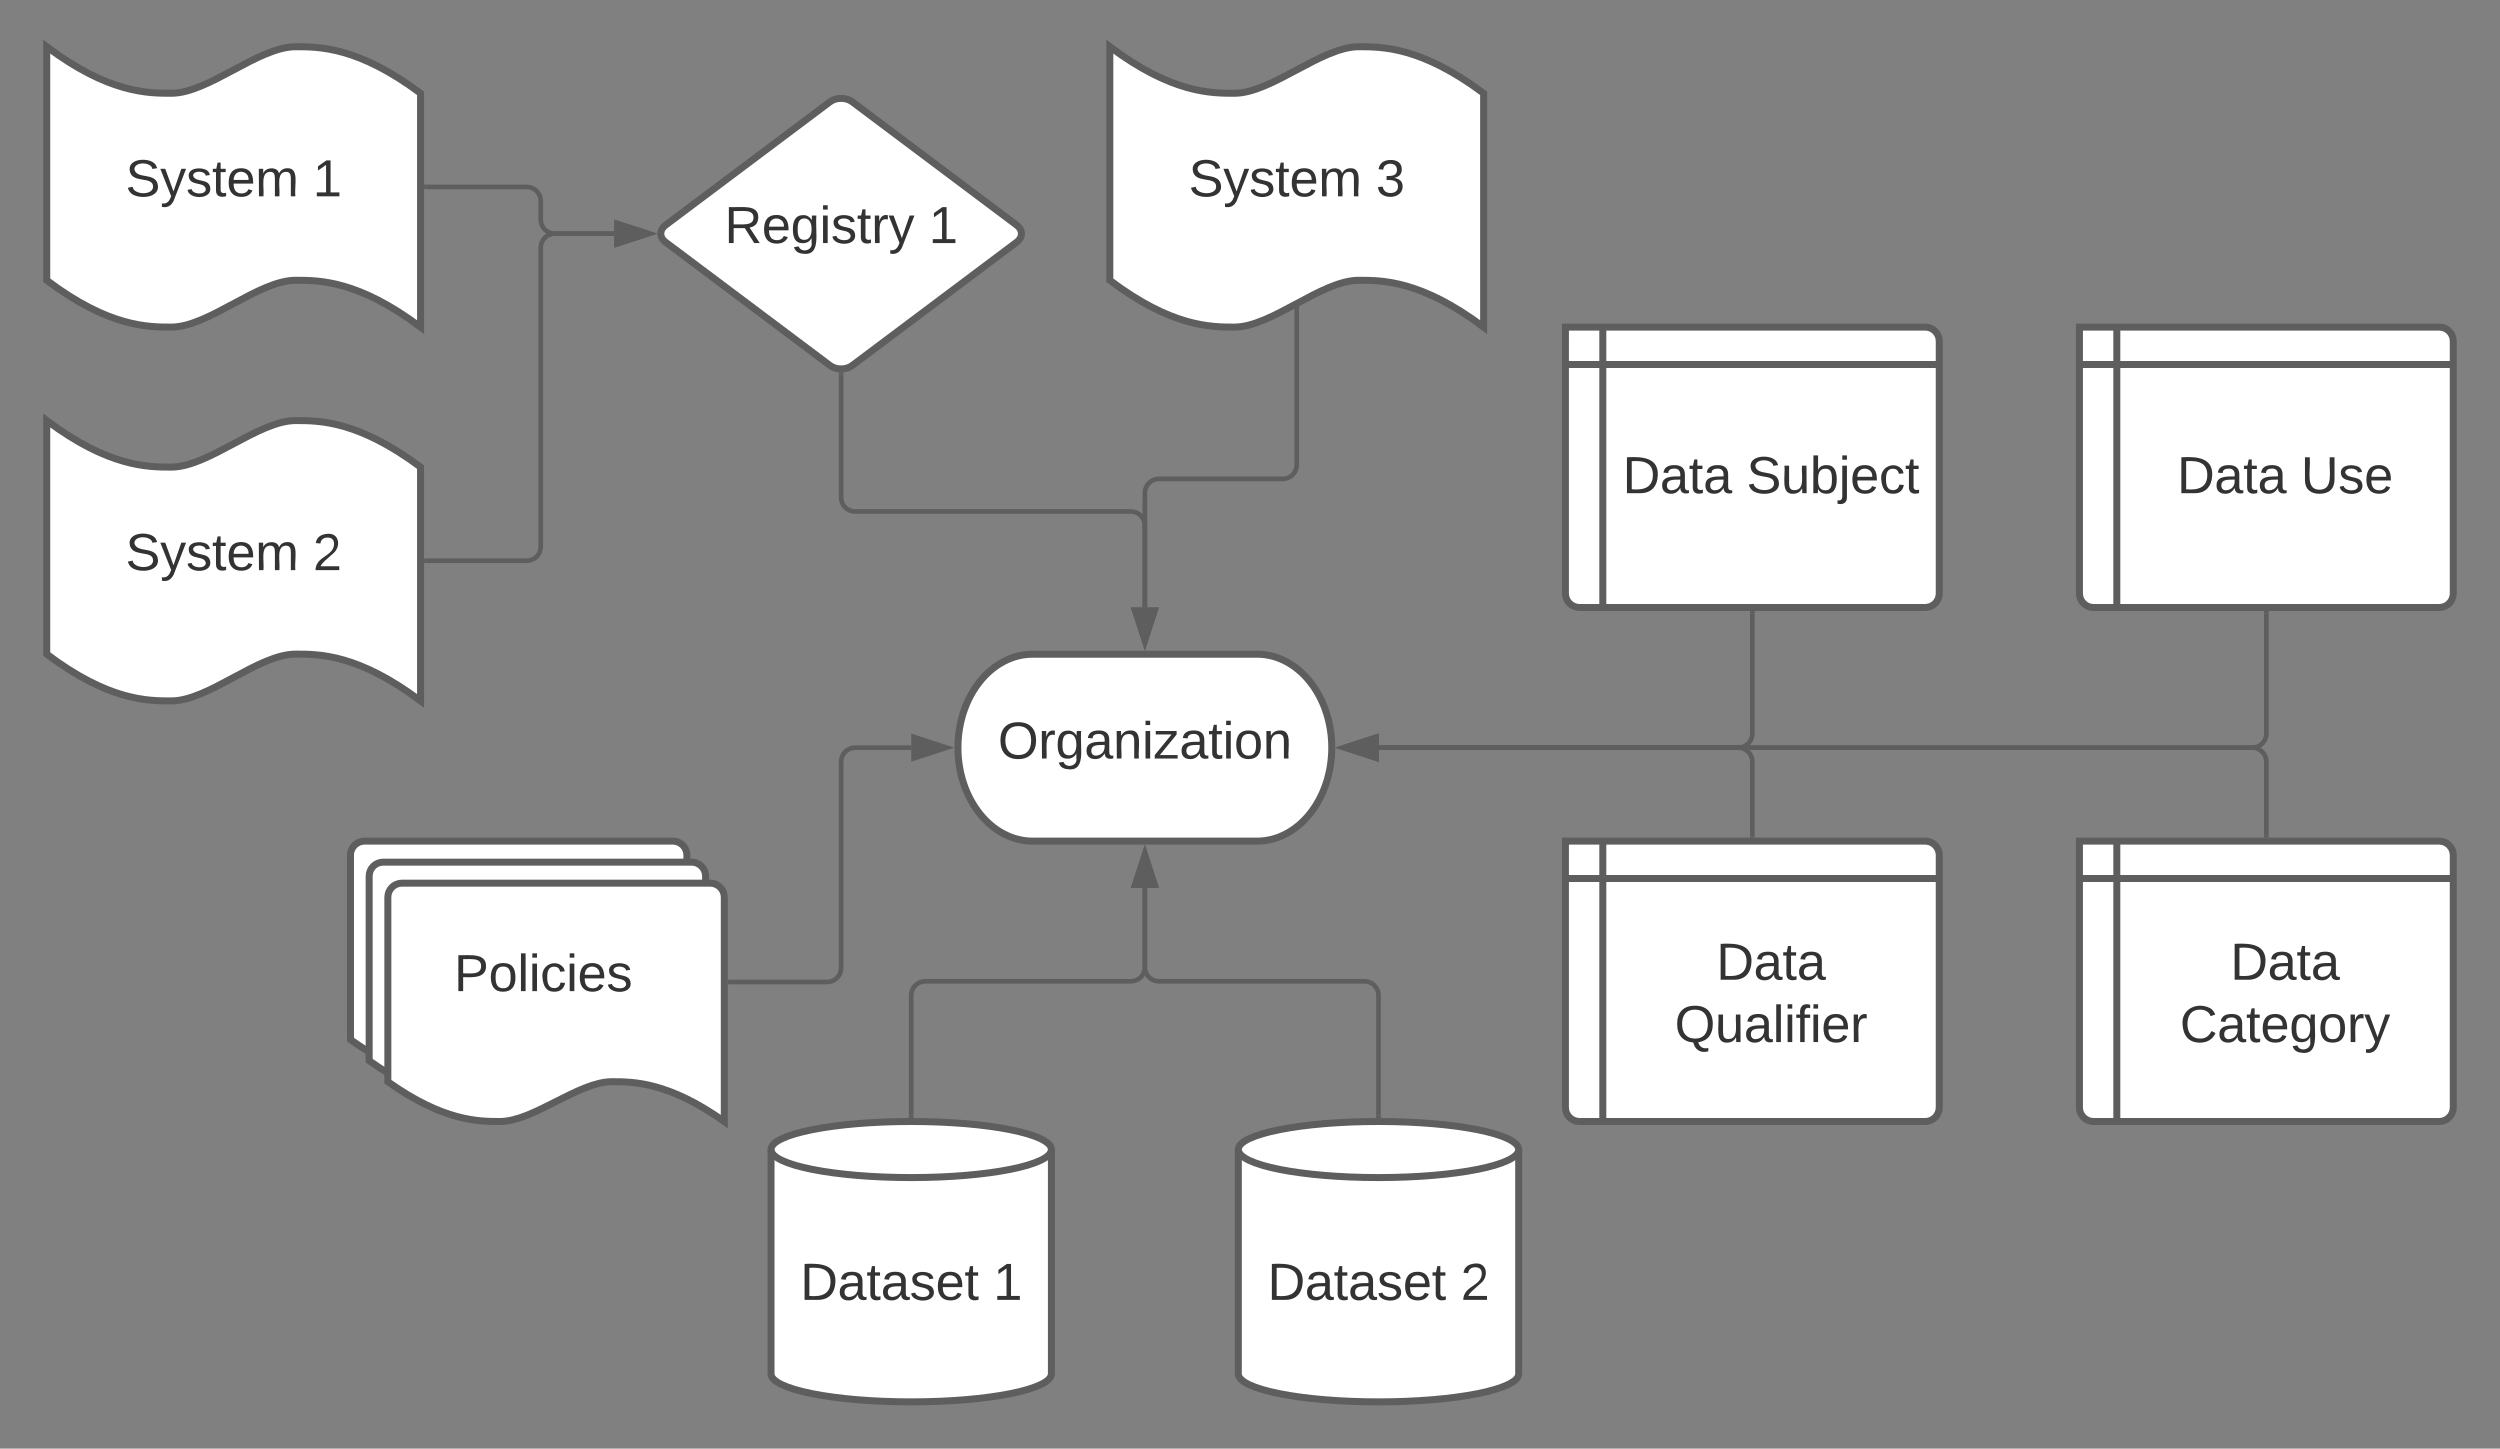<svg xmlns="http://www.w3.org/2000/svg" xmlns:xlink="http://www.w3.org/1999/xlink" xmlns:lucid="lucid" width="1070" height="620"><rect width="100%" height="100%" fill="#808080" stroke="none"/><g transform="translate(-170 -100)" lucid:page-tab-id="oSfR--wh.IS1"><path d="M708 380c17.67 0 32 17.9 32 40s-14.33 40-32 40h-96c-17.67 0-32-17.9-32-40s14.33-40 32-40z" stroke="#5e5e5e" stroke-width="3" fill="#fff"/><use xlink:href="#a" transform="matrix(1,0,0,1,585,385) translate(12.13 39.653)"/><path d="M525.2 143.6c2.65-2 6.95-2 9.6 0l70.4 52.8c2.65 2 2.65 5.2 0 7.2l-70.4 52.8c-2.65 2-6.95 2-9.6 0l-70.4-52.8c-2.65-2-2.65-5.2 0-7.2z" stroke="#5e5e5e" stroke-width="3" fill="#fff"/><use xlink:href="#b" transform="matrix(1,0,0,1,455,145) translate(25.098 59.028)"/><use xlink:href="#c" transform="matrix(1,0,0,1,455,145) translate(112.567 59.028)"/><path d="M620 688c0 6.63-26.86 12-60 12s-60-5.37-60-12v-96c0-6.63 26.86-12 60-12s60 5.37 60 12z" stroke="#5e5e5e" stroke-width="3" fill="#fff"/><path d="M620 592c0 6.63-26.86 12-60 12s-60-5.37-60-12" stroke="#5e5e5e" stroke-width="3" fill="none"/><use xlink:href="#d" transform="matrix(1,0,0,1,505,609) translate(7.5 47.34)"/><use xlink:href="#c" transform="matrix(1,0,0,1,505,609) translate(90.154 47.34)"/><path d="M190 280c26.56 19.92 43.36 19.92 53.28 19.92 16 0 37.28-19.92 53.28-19.92 10.08 0 26.72 0 53.44 19.92V400c-26.72-20.04-43.36-20.04-53.44-20.04-16 0-37.28 20.04-53.28 20.04-9.92 0-26.72 0-53.28-20.04z" stroke="#5e5e5e" stroke-width="3" fill="#fff"/><use xlink:href="#e" transform="matrix(1,0,0,1,195,285) translate(28.735 59.028)"/><use xlink:href="#f" transform="matrix(1,0,0,1,195,285) translate(108.92 59.028)"/><path d="M190 120c26.56 19.92 43.36 19.92 53.28 19.92 16 0 37.28-19.92 53.28-19.92 10.08 0 26.72 0 53.44 19.92V240c-26.72-20.04-43.36-20.04-53.44-20.04-16 0-37.28 20.04-53.28 20.04-9.92 0-26.72 0-53.28-20.04z" stroke="#5e5e5e" stroke-width="3" fill="#fff"/><use xlink:href="#e" transform="matrix(1,0,0,1,195,125) translate(28.735 59.028)"/><use xlink:href="#c" transform="matrix(1,0,0,1,195,125) translate(108.92 59.028)"/><path d="M352.5 340h42.94c3.32 0 6-2.7 6-6V206c0-3.3 2.7-6 6-6h25.45" stroke="#5e5e5e" stroke-width="2" fill="none"/><path d="M352.53 341h-1.03v-2h1.03z" fill="#5e5e5e"/><path d="M448.15 200l-14.26 4.64v-9.28z" stroke="#5e5e5e" stroke-width="2" fill="#5e5e5e"/><path d="M352.5 180h42.94c3.32 0 6 2.7 6 6v8c0 3.3 2.7 6 6 6h25.45" stroke="#5e5e5e" stroke-width="2" fill="none"/><path d="M352.53 181h-1.03v-2h1.03z" fill="#5e5e5e"/><path d="M448.15 200l-14.26 4.64v-9.28z" stroke="#5e5e5e" stroke-width="2" fill="#5e5e5e"/><path d="M820 688c0 6.63-26.86 12-60 12s-60-5.37-60-12v-96c0-6.63 26.86-12 60-12s60 5.37 60 12z" stroke="#5e5e5e" stroke-width="3" fill="#fff"/><path d="M820 592c0 6.63-26.86 12-60 12s-60-5.37-60-12" stroke="#5e5e5e" stroke-width="3" fill="none"/><use xlink:href="#d" transform="matrix(1,0,0,1,705,609) translate(7.5 47.34)"/><use xlink:href="#f" transform="matrix(1,0,0,1,705,609) translate(90.154 47.34)"/><path d="M530 260.33v52.58c0 3.33 2.7 6 6 6h118c3.3 0 6 2.7 6 6V360" stroke="#5e5e5e" stroke-width="2" fill="none"/><path d="M531 259.35v1h-2v-1.04z" fill="#5e5e5e"/><path d="M660 375.26L655.36 361h9.28z" stroke="#5e5e5e" stroke-width="2" fill="#5e5e5e"/><path d="M560 577.5V526c0-3.3 2.7-6 6-6h88c3.3 0 6-2.7 6-6v-34" stroke="#5e5e5e" stroke-width="2" fill="none"/><path d="M561 578.54l-1-.04-1 .03v-1.06h2z" fill="#5e5e5e"/><path d="M660 464.74l4.64 14.26h-9.28z" stroke="#5e5e5e" stroke-width="2" fill="#5e5e5e"/><path d="M760 577.5V526c0-3.3-2.7-6-6-6h-88c-3.3 0-6-2.7-6-6v-34" stroke="#5e5e5e" stroke-width="2" fill="none"/><path d="M761 578.54l-1-.04-1 .03v-1.06h2z" fill="#5e5e5e"/><path d="M660 464.74l4.64 14.26h-9.28z" stroke="#5e5e5e" stroke-width="2" fill="#5e5e5e"/><path d="M1060 460h154c3.3 0 6 2.7 6 6v108c0 3.3-2.7 6-6 6h-148c-3.3 0-6-2.7-6-6zm16 0v120m-16-104h160" stroke="#5e5e5e" stroke-width="3" fill="#fff"/><use xlink:href="#g" transform="matrix(1,0,0,1,1081,481) translate(43.574 38.34)"/><use xlink:href="#h" transform="matrix(1,0,0,1,1081,481) translate(22 65.007)"/><path d="M1060 240h154c3.3 0 6 2.7 6 6v108c0 3.3-2.7 6-6 6h-148c-3.3 0-6-2.7-6-6zm16 0v120m-16-104h160" stroke="#5e5e5e" stroke-width="3" fill="#fff"/><use xlink:href="#i" transform="matrix(1,0,0,1,1081,261) translate(20.765 50.09)"/><use xlink:href="#j" transform="matrix(1,0,0,1,1081,261) translate(73.79 50.09)"/><path d="M840 460h154c3.3 0 6 2.7 6 6v108c0 3.3-2.7 6-6 6H846c-3.3 0-6-2.7-6-6zm16 0v120m-16-104h160" stroke="#5e5e5e" stroke-width="3" fill="#fff"/><use xlink:href="#g" transform="matrix(1,0,0,1,861,481) translate(43.574 38.34)"/><use xlink:href="#k" transform="matrix(1,0,0,1,861,481) translate(25.765 65.007)"/><path d="M840 240h154c3.3 0 6 2.7 6 6v108c0 3.3-2.7 6-6 6H846c-3.3 0-6-2.7-6-6zm16 0v120m-16-104h160" stroke="#5e5e5e" stroke-width="3" fill="#fff"/><use xlink:href="#i" transform="matrix(1,0,0,1,861,261) translate(3.481 50.09)"/><use xlink:href="#l" transform="matrix(1,0,0,1,861,261) translate(56.506 50.09)"/><path d="M920 362.5V414c0 3.3-2.7 6-6 6H760" stroke="#5e5e5e" stroke-width="2" fill="none"/><path d="M921 362.53h-2v-1.03h2z" fill="#5e5e5e"/><path d="M744.74 420l14.26-4.64v9.28z" stroke="#5e5e5e" stroke-width="2" fill="#5e5e5e"/><path d="M920 457.5V426c0-3.3-2.7-6-6-6H760" stroke="#5e5e5e" stroke-width="2" fill="none"/><path d="M921 458.5h-2v-1.03h2z" fill="#5e5e5e"/><path d="M744.74 420l14.26-4.64v9.28z" stroke="#5e5e5e" stroke-width="2" fill="#5e5e5e"/><path d="M1140 362.5V414c0 3.3-2.7 6-6 6H760" stroke="#5e5e5e" stroke-width="2" fill="none"/><path d="M1141 362.53h-2v-1.03h2z" fill="#5e5e5e"/><path d="M744.74 420l14.26-4.64v9.28z" stroke="#5e5e5e" stroke-width="2" fill="#5e5e5e"/><path d="M1140 457.5V426c0-3.3-2.7-6-6-6H760" stroke="#5e5e5e" stroke-width="2" fill="none"/><path d="M1141 458.5h-2v-1.03h2z" fill="#5e5e5e"/><path d="M744.74 420l14.26-4.64v9.28z" stroke="#5e5e5e" stroke-width="2" fill="#5e5e5e"/><path d="M320 466c0-3.3 2.7-6 6-6h132c3.3 0 6 2.7 6 6v96c-24.05-17.03-39.02-17.03-48.1-17.03-14.4 0-33.55 17.03-47.95 17.03-8.93 0-24.05 0-47.95-17.03z" stroke="#5e5e5e" stroke-width="3" fill="#fff"/><path d="M328 475c0-3.3 2.7-6 6-6h132c3.3 0 6 2.7 6 6v96c-24.05-17.03-39.02-17.03-48.1-17.03-14.4 0-33.55 17.03-47.95 17.03-8.93 0-24.05 0-47.95-17.03z" stroke="#5e5e5e" stroke-width="3" fill="#fff"/><path d="M336 484c0-3.3 2.7-6 6-6h132c3.3 0 6 2.7 6 6v96c-24.05-17.03-39.02-17.03-48.1-17.03-14.4 0-33.55 17.03-47.95 17.03-8.93 0-24.05 0-47.95-17.03z" stroke="#5e5e5e" stroke-width="3" fill="#fff"/><use xlink:href="#m" transform="matrix(1,0,0,1,341,483) translate(23.321 41.215)"/><path d="M482.5 520.3H524c3.3 0 6-2.7 6-6V426c0-3.3 2.7-6 6-6h24" stroke="#5e5e5e" stroke-width="2" fill="none"/><path d="M482.53 521.3h-1.03v-2h1.03z" fill="#5e5e5e"/><path d="M575.26 420L561 424.64v-9.28z" stroke="#5e5e5e" stroke-width="2" fill="#5e5e5e"/><path d="M645 120c26.56 19.92 43.36 19.92 53.28 19.92 16 0 37.28-19.92 53.28-19.92 10.08 0 26.72 0 53.44 19.92V240c-26.72-20.04-43.36-20.04-53.44-20.04-16 0-37.28 20.04-53.28 20.04-9.92 0-26.72 0-53.28-20.04z" stroke="#5e5e5e" stroke-width="3" fill="#fff"/><g><use xlink:href="#e" transform="matrix(1,0,0,1,650,125) translate(28.735 59.028)"/><use xlink:href="#n" transform="matrix(1,0,0,1,650,125) translate(108.92 59.028)"/></g><path d="M725 232.44v66.53c0 3.32-2.7 6-6 6h-53c-3.3 0-6 2.7-6 6V360" stroke="#5e5e5e" stroke-width="2" fill="none"/><path d="M726 232.47h-2v-.52l2-1z" fill="#5e5e5e"/><path d="M660 375.26L655.36 361h9.28z" stroke="#5e5e5e" stroke-width="2" fill="#5e5e5e"/><defs><path fill="#333" d="M140-251c81 0 123 46 123 126C263-46 219 4 140 4 59 4 17-45 17-125s42-126 123-126zm0 227c63 0 89-41 89-101s-29-99-89-99c-61 0-89 39-89 99S79-25 140-24" id="o"/><path fill="#333" d="M114-163C36-179 61-72 57 0H25l-1-190h30c1 12-1 29 2 39 6-27 23-49 58-41v29" id="p"/><path fill="#333" d="M177-190C167-65 218 103 67 71c-23-6-38-20-44-43l32-5c15 47 100 32 89-28v-30C133-14 115 1 83 1 29 1 15-40 15-95c0-56 16-97 71-98 29-1 48 16 59 35 1-10 0-23 2-32h30zM94-22c36 0 50-32 50-73 0-42-14-75-50-75-39 0-46 34-46 75s6 73 46 73" id="q"/><path fill="#333" d="M141-36C126-15 110 5 73 4 37 3 15-17 15-53c-1-64 63-63 125-63 3-35-9-54-41-54-24 1-41 7-42 31l-33-3c5-37 33-52 76-52 45 0 72 20 72 64v82c-1 20 7 32 28 27v20c-31 9-61-2-59-35zM48-53c0 20 12 33 32 33 41-3 63-29 60-74-43 2-92-5-92 41" id="r"/><path fill="#333" d="M117-194c89-4 53 116 60 194h-32v-121c0-31-8-49-39-48C34-167 62-67 57 0H25l-1-190h30c1 10-1 24 2 32 11-22 29-35 61-36" id="s"/><path fill="#333" d="M24-231v-30h32v30H24zM24 0v-190h32V0H24" id="t"/><path fill="#333" d="M9 0v-24l116-142H16v-24h144v24L44-24h123V0H9" id="u"/><path fill="#333" d="M59-47c-2 24 18 29 38 22v24C64 9 27 4 27-40v-127H5v-23h24l9-43h21v43h35v23H59v120" id="v"/><path fill="#333" d="M100-194c62-1 85 37 85 99 1 63-27 99-86 99S16-35 15-95c0-66 28-99 85-99zM99-20c44 1 53-31 53-75 0-43-8-75-51-75s-53 32-53 75 10 74 51 75" id="w"/><g id="a"><use transform="matrix(0.062,0,0,0.062,0,0)" xlink:href="#o"/><use transform="matrix(0.062,0,0,0.062,17.284,0)" xlink:href="#p"/><use transform="matrix(0.062,0,0,0.062,24.63,0)" xlink:href="#q"/><use transform="matrix(0.062,0,0,0.062,36.975,0)" xlink:href="#r"/><use transform="matrix(0.062,0,0,0.062,49.321,0)" xlink:href="#s"/><use transform="matrix(0.062,0,0,0.062,61.667,0)" xlink:href="#t"/><use transform="matrix(0.062,0,0,0.062,66.543,0)" xlink:href="#u"/><use transform="matrix(0.062,0,0,0.062,77.654,0)" xlink:href="#r"/><use transform="matrix(0.062,0,0,0.062,90,0)" xlink:href="#v"/><use transform="matrix(0.062,0,0,0.062,96.173,0)" xlink:href="#t"/><use transform="matrix(0.062,0,0,0.062,101.049,0)" xlink:href="#w"/><use transform="matrix(0.062,0,0,0.062,113.395,0)" xlink:href="#s"/></g><path fill="#333" d="M233-177c-1 41-23 64-60 70L243 0h-38l-65-103H63V0H30v-248c88 3 205-21 203 71zM63-129c60-2 137 13 137-47 0-61-80-42-137-45v92" id="x"/><path fill="#333" d="M100-194c63 0 86 42 84 106H49c0 40 14 67 53 68 26 1 43-12 49-29l28 8c-11 28-37 45-77 45C44 4 14-33 15-96c1-61 26-98 85-98zm52 81c6-60-76-77-97-28-3 7-6 17-6 28h103" id="y"/><path fill="#333" d="M135-143c-3-34-86-38-87 0 15 53 115 12 119 90S17 21 10-45l28-5c4 36 97 45 98 0-10-56-113-15-118-90-4-57 82-63 122-42 12 7 21 19 24 35" id="z"/><path fill="#333" d="M179-190L93 31C79 59 56 82 12 73V49c39 6 53-20 64-50L1-190h34L92-34l54-156h33" id="A"/><g id="b"><use transform="matrix(0.062,0,0,0.062,0,0)" xlink:href="#x"/><use transform="matrix(0.062,0,0,0.062,15.988,0)" xlink:href="#y"/><use transform="matrix(0.062,0,0,0.062,28.333,0)" xlink:href="#q"/><use transform="matrix(0.062,0,0,0.062,40.679,0)" xlink:href="#t"/><use transform="matrix(0.062,0,0,0.062,45.556,0)" xlink:href="#z"/><use transform="matrix(0.062,0,0,0.062,56.667,0)" xlink:href="#v"/><use transform="matrix(0.062,0,0,0.062,62.84,0)" xlink:href="#p"/><use transform="matrix(0.062,0,0,0.062,70.185,0)" xlink:href="#A"/></g><path fill="#333" d="M27 0v-27h64v-190l-56 39v-29l58-41h29v221h61V0H27" id="B"/><use transform="matrix(0.062,0,0,0.062,0,0)" xlink:href="#B" id="c"/><path fill="#333" d="M30-248c118-7 216 8 213 122C240-48 200 0 122 0H30v-248zM63-27c89 8 146-16 146-99s-60-101-146-95v194" id="C"/><g id="d"><use transform="matrix(0.062,0,0,0.062,0,0)" xlink:href="#C"/><use transform="matrix(0.062,0,0,0.062,15.988,0)" xlink:href="#r"/><use transform="matrix(0.062,0,0,0.062,28.333,0)" xlink:href="#v"/><use transform="matrix(0.062,0,0,0.062,34.506,0)" xlink:href="#r"/><use transform="matrix(0.062,0,0,0.062,46.852,0)" xlink:href="#z"/><use transform="matrix(0.062,0,0,0.062,57.963,0)" xlink:href="#y"/><use transform="matrix(0.062,0,0,0.062,70.309,0)" xlink:href="#v"/></g><path fill="#333" d="M185-189c-5-48-123-54-124 2 14 75 158 14 163 119 3 78-121 87-175 55-17-10-28-26-33-46l33-7c5 56 141 63 141-1 0-78-155-14-162-118-5-82 145-84 179-34 5 7 8 16 11 25" id="D"/><path fill="#333" d="M210-169c-67 3-38 105-44 169h-31v-121c0-29-5-50-35-48C34-165 62-65 56 0H25l-1-190h30c1 10-1 24 2 32 10-44 99-50 107 0 11-21 27-35 58-36 85-2 47 119 55 194h-31v-121c0-29-5-49-35-48" id="E"/><g id="e"><use transform="matrix(0.062,0,0,0.062,0,0)" xlink:href="#D"/><use transform="matrix(0.062,0,0,0.062,14.815,0)" xlink:href="#A"/><use transform="matrix(0.062,0,0,0.062,25.926,0)" xlink:href="#z"/><use transform="matrix(0.062,0,0,0.062,37.037,0)" xlink:href="#v"/><use transform="matrix(0.062,0,0,0.062,43.21,0)" xlink:href="#y"/><use transform="matrix(0.062,0,0,0.062,55.556,0)" xlink:href="#E"/></g><path fill="#333" d="M101-251c82-7 93 87 43 132L82-64C71-53 59-42 53-27h129V0H18c2-99 128-94 128-182 0-28-16-43-45-43s-46 15-49 41l-32-3c6-41 34-60 81-64" id="F"/><use transform="matrix(0.062,0,0,0.062,0,0)" xlink:href="#F" id="f"/><g id="g"><use transform="matrix(0.062,0,0,0.062,0,0)" xlink:href="#C"/><use transform="matrix(0.062,0,0,0.062,15.988,0)" xlink:href="#r"/><use transform="matrix(0.062,0,0,0.062,28.333,0)" xlink:href="#v"/><use transform="matrix(0.062,0,0,0.062,34.506,0)" xlink:href="#r"/></g><path fill="#333" d="M212-179c-10-28-35-45-73-45-59 0-87 40-87 99 0 60 29 101 89 101 43 0 62-24 78-52l27 14C228-24 195 4 139 4 59 4 22-46 18-125c-6-104 99-153 187-111 19 9 31 26 39 46" id="G"/><g id="h"><use transform="matrix(0.062,0,0,0.062,0,0)" xlink:href="#G"/><use transform="matrix(0.062,0,0,0.062,15.988,0)" xlink:href="#r"/><use transform="matrix(0.062,0,0,0.062,28.333,0)" xlink:href="#v"/><use transform="matrix(0.062,0,0,0.062,34.506,0)" xlink:href="#y"/><use transform="matrix(0.062,0,0,0.062,46.852,0)" xlink:href="#q"/><use transform="matrix(0.062,0,0,0.062,59.198,0)" xlink:href="#w"/><use transform="matrix(0.062,0,0,0.062,71.543,0)" xlink:href="#p"/><use transform="matrix(0.062,0,0,0.062,78.889,0)" xlink:href="#A"/></g><g id="i"><use transform="matrix(0.062,0,0,0.062,0,0)" xlink:href="#C"/><use transform="matrix(0.062,0,0,0.062,15.988,0)" xlink:href="#r"/><use transform="matrix(0.062,0,0,0.062,28.333,0)" xlink:href="#v"/><use transform="matrix(0.062,0,0,0.062,34.506,0)" xlink:href="#r"/></g><path fill="#333" d="M232-93c-1 65-40 97-104 97C67 4 28-28 28-90v-158h33c8 89-33 224 67 224 102 0 64-133 71-224h33v155" id="H"/><g id="j"><use transform="matrix(0.062,0,0,0.062,0,0)" xlink:href="#H"/><use transform="matrix(0.062,0,0,0.062,15.988,0)" xlink:href="#z"/><use transform="matrix(0.062,0,0,0.062,27.099,0)" xlink:href="#y"/></g><path fill="#333" d="M140-251c81 0 123 46 123 126C263-53 228-8 163 1c7 30 30 48 69 40v23c-55 16-95-15-103-61C56-3 17-48 17-125c0-80 42-126 123-126zm0 227c63 0 89-41 89-101s-29-99-89-99c-61 0-89 39-89 99S79-25 140-24" id="I"/><path fill="#333" d="M84 4C-5 8 30-112 23-190h32v120c0 31 7 50 39 49 72-2 45-101 50-169h31l1 190h-30c-1-10 1-25-2-33-11 22-28 36-60 37" id="J"/><path fill="#333" d="M24 0v-261h32V0H24" id="K"/><path fill="#333" d="M101-234c-31-9-42 10-38 44h38v23H63V0H32v-167H5v-23h27c-7-52 17-82 69-68v24" id="L"/><g id="k"><use transform="matrix(0.062,0,0,0.062,0,0)" xlink:href="#I"/><use transform="matrix(0.062,0,0,0.062,17.284,0)" xlink:href="#J"/><use transform="matrix(0.062,0,0,0.062,29.63,0)" xlink:href="#r"/><use transform="matrix(0.062,0,0,0.062,41.975,0)" xlink:href="#K"/><use transform="matrix(0.062,0,0,0.062,46.852,0)" xlink:href="#t"/><use transform="matrix(0.062,0,0,0.062,51.728,0)" xlink:href="#L"/><use transform="matrix(0.062,0,0,0.062,57.901,0)" xlink:href="#t"/><use transform="matrix(0.062,0,0,0.062,62.778,0)" xlink:href="#y"/><use transform="matrix(0.062,0,0,0.062,75.123,0)" xlink:href="#p"/></g><path fill="#333" d="M115-194c53 0 69 39 70 98 0 66-23 100-70 100C84 3 66-7 56-30L54 0H23l1-261h32v101c10-23 28-34 59-34zm-8 174c40 0 45-34 45-75 0-40-5-75-45-74-42 0-51 32-51 76 0 43 10 73 51 73" id="M"/><path fill="#333" d="M24-231v-30h32v30H24zM-9 49c24 4 33-6 33-30v-209h32V24c2 40-23 58-65 49V49" id="N"/><path fill="#333" d="M96-169c-40 0-48 33-48 73s9 75 48 75c24 0 41-14 43-38l32 2c-6 37-31 61-74 61-59 0-76-41-82-99-10-93 101-131 147-64 4 7 5 14 7 22l-32 3c-4-21-16-35-41-35" id="O"/><g id="l"><use transform="matrix(0.062,0,0,0.062,0,0)" xlink:href="#D"/><use transform="matrix(0.062,0,0,0.062,14.815,0)" xlink:href="#J"/><use transform="matrix(0.062,0,0,0.062,27.16,0)" xlink:href="#M"/><use transform="matrix(0.062,0,0,0.062,39.506,0)" xlink:href="#N"/><use transform="matrix(0.062,0,0,0.062,44.383,0)" xlink:href="#y"/><use transform="matrix(0.062,0,0,0.062,56.728,0)" xlink:href="#O"/><use transform="matrix(0.062,0,0,0.062,67.84,0)" xlink:href="#v"/></g><path fill="#333" d="M30-248c87 1 191-15 191 75 0 78-77 80-158 76V0H30v-248zm33 125c57 0 124 11 124-50 0-59-68-47-124-48v98" id="P"/><g id="m"><use transform="matrix(0.062,0,0,0.062,0,0)" xlink:href="#P"/><use transform="matrix(0.062,0,0,0.062,14.815,0)" xlink:href="#w"/><use transform="matrix(0.062,0,0,0.062,27.16,0)" xlink:href="#K"/><use transform="matrix(0.062,0,0,0.062,32.037,0)" xlink:href="#t"/><use transform="matrix(0.062,0,0,0.062,36.914,0)" xlink:href="#O"/><use transform="matrix(0.062,0,0,0.062,48.025,0)" xlink:href="#t"/><use transform="matrix(0.062,0,0,0.062,52.901,0)" xlink:href="#y"/><use transform="matrix(0.062,0,0,0.062,65.247,0)" xlink:href="#z"/></g><path fill="#333" d="M126-127c33 6 58 20 58 59 0 88-139 92-164 29-3-8-5-16-6-25l32-3c6 27 21 44 54 44 32 0 52-15 52-46 0-38-36-46-79-43v-28c39 1 72-4 72-42 0-27-17-43-46-43-28 0-47 15-49 41l-32-3c6-42 35-63 81-64 48-1 79 21 79 65 0 36-21 52-52 59" id="Q"/><use transform="matrix(0.062,0,0,0.062,0,0)" xlink:href="#Q" id="n"/></defs></g></svg>